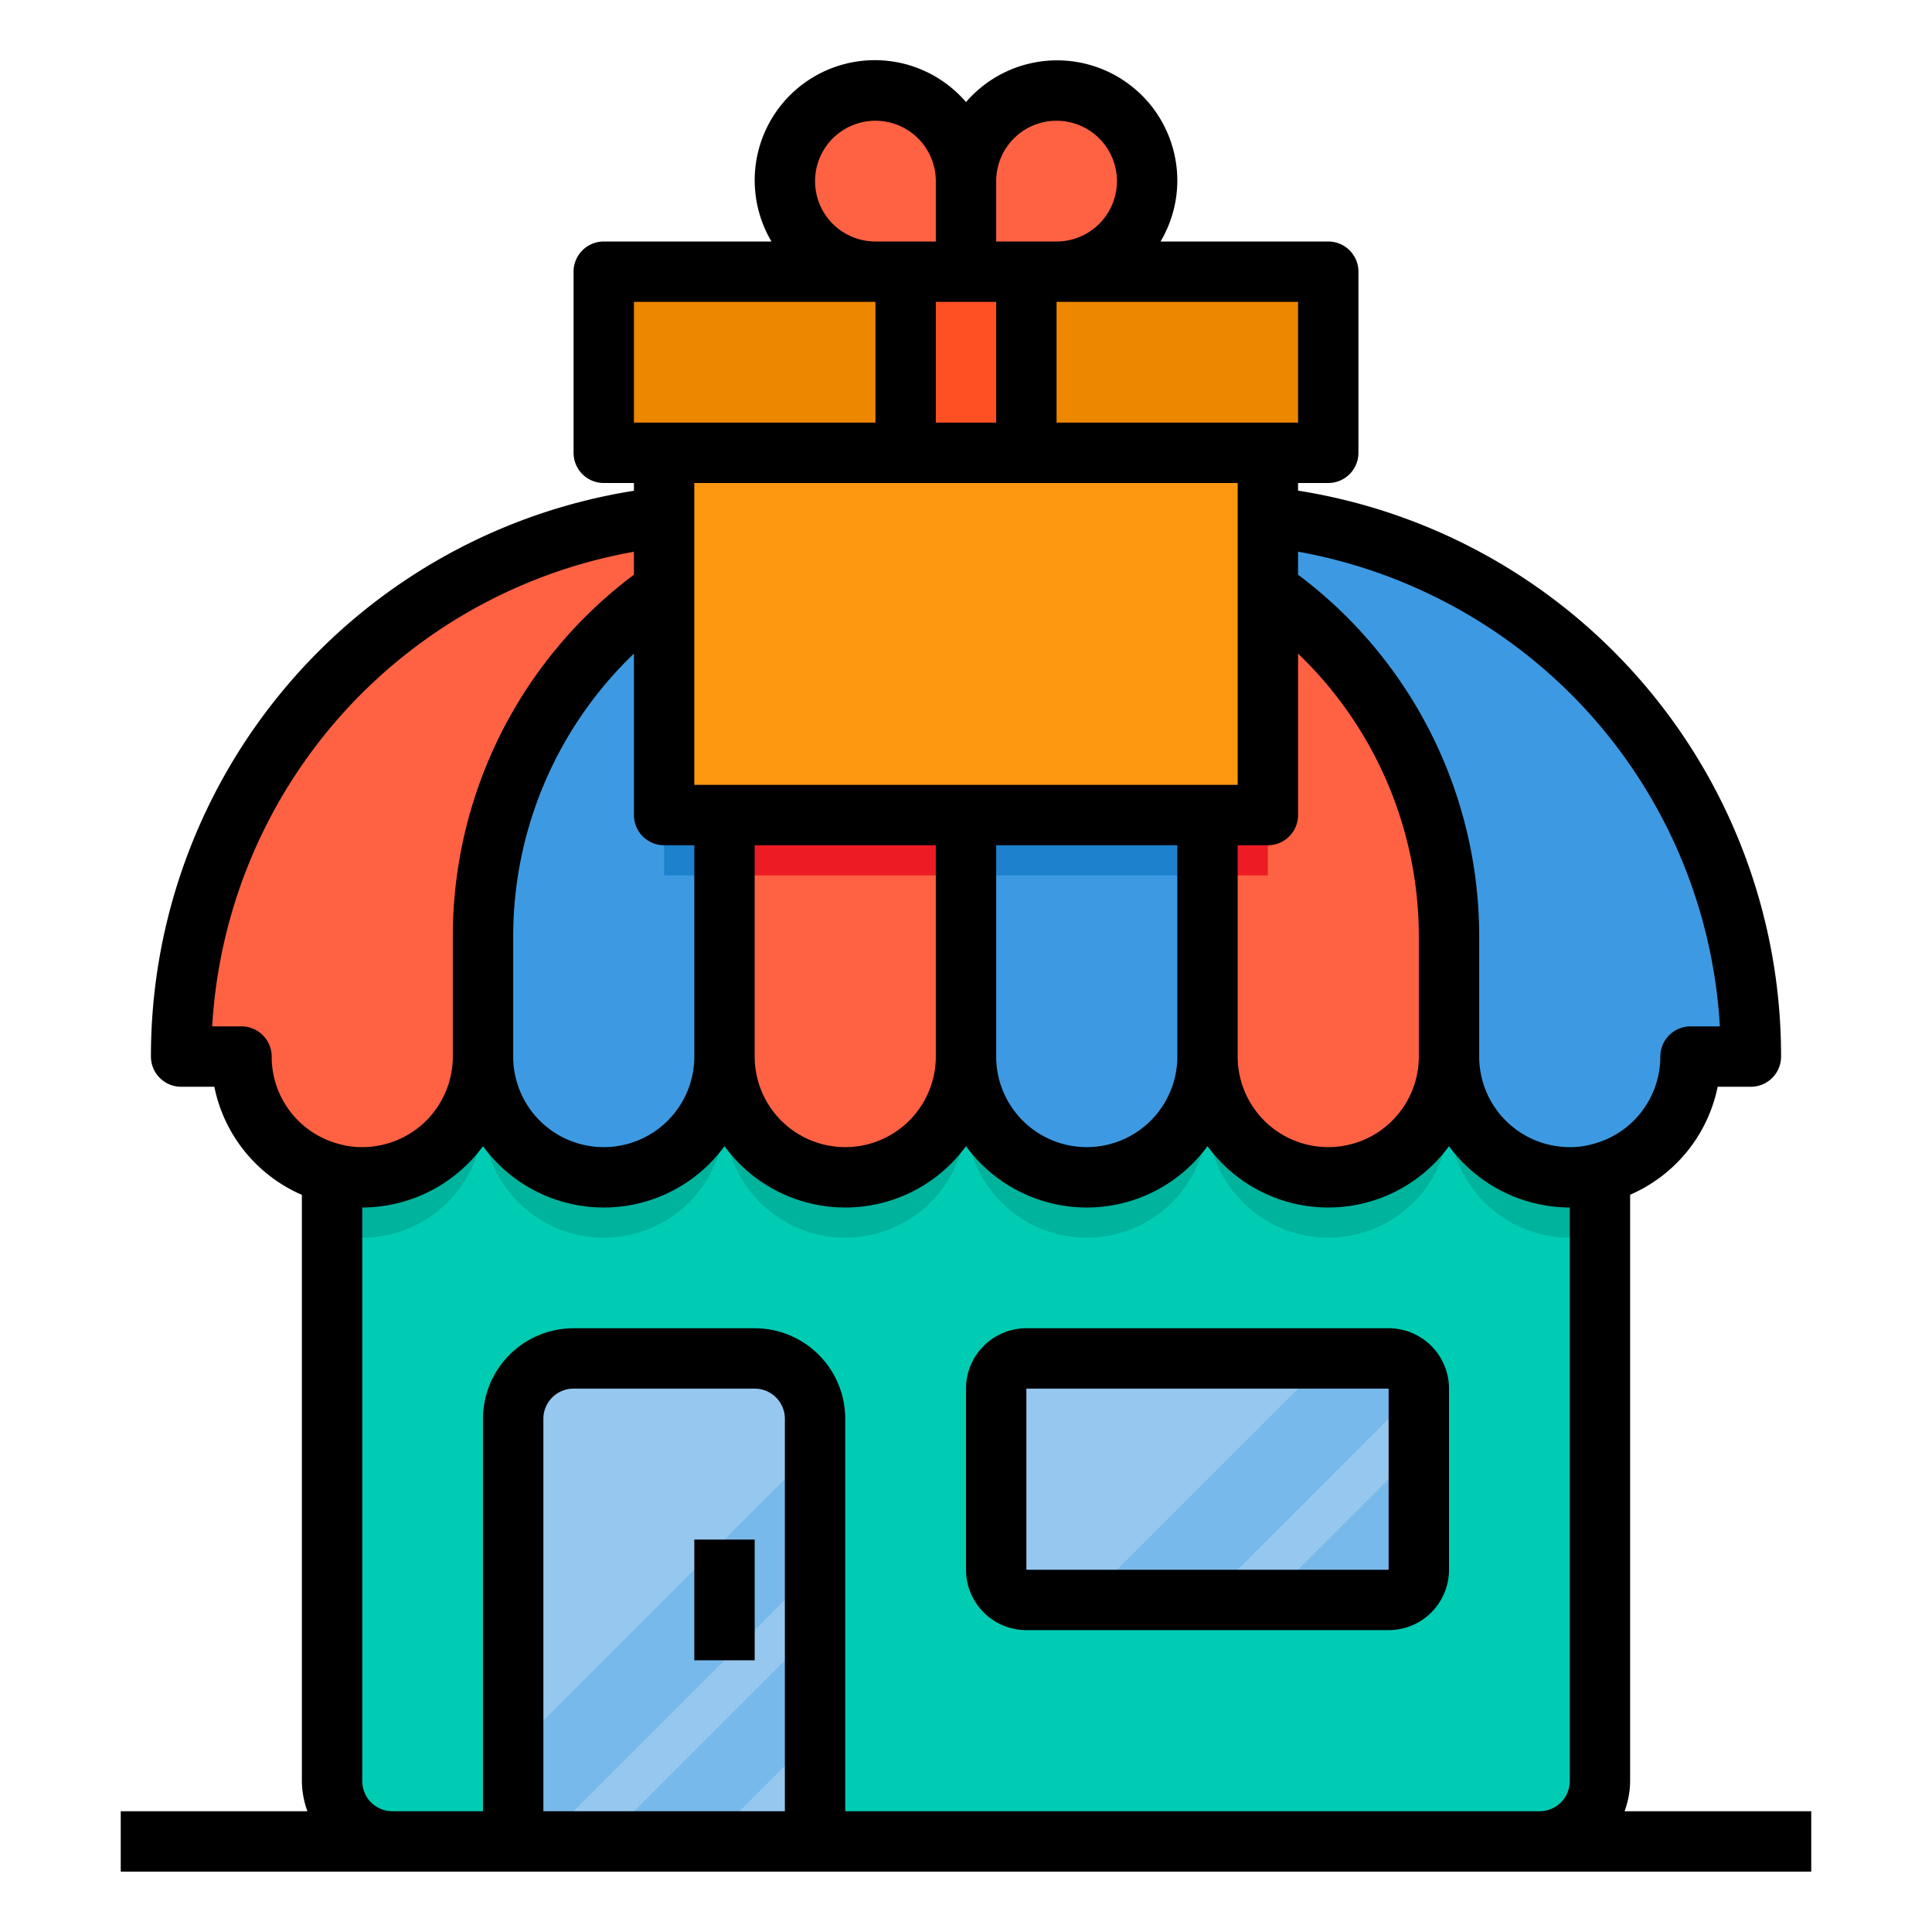 <svg height="512" viewBox="0 0 64 64" width="512" xmlns="http://www.w3.org/2000/svg"><g id="Gift_Shop" data-name="Gift Shop"><path d="m58 35h-2a3.992 3.992 0 0 1 -3 3.87 3.657 3.657 0 0 1 -1 .13 4 4 0 0 1 -4-4v-4a13.836 13.836 0 0 0 -1.66-6.6c-.14-.26-.29-.52-.44-.77a14.06 14.06 0 0 0 -11.68-6.62.01.01 0 0 0 .01-.01h5.77a17.993 17.993 0 0 1 18 18z" fill="#3d9ae2"/><path d="m29.78 17.01a14.06 14.06 0 0 0 -11.68 6.62c-.15.25-.3.51-.44.77a13.836 13.836 0 0 0 -1.66 6.6v4a4 4 0 0 1 -4 4 3.657 3.657 0 0 1 -1-.13 3.992 3.992 0 0 1 -3-3.87h-2a18.015 18.015 0 0 1 18-18h5.77a.01.01 0 0 0 .01.01z" fill="#ff6243"/><path d="m53 38.87v20.13a2.006 2.006 0 0 1 -2 2h-38a2.006 2.006 0 0 1 -2-2v-20.13a3.657 3.657 0 0 0 1 .13 4 4 0 0 0 4-4 4 4 0 0 0 8 0 4 4 0 0 0 8 0 4 4 0 0 0 8 0 4 4 0 0 0 8 0 4 4 0 0 0 4 4 3.657 3.657 0 0 0 1-.13z" fill="#00ccb3"/><path d="m27 47v14h-10v-14a2.006 2.006 0 0 1 2-2h6a2.006 2.006 0 0 1 2 2z" fill="#96c8ef"/><rect fill="#96c8ef" height="8" rx="1" width="14" x="33" y="45"/><path d="m40 25v10a4 4 0 0 1 -8 0v-18a8.076 8.076 0 0 1 1.98.25 8 8 0 0 1 5.96 6.75 8.262 8.262 0 0 1 .06 1z" fill="#3d9ae2"/><path d="m32 17a7.992 7.992 0 0 0 -7.94 7 8.262 8.262 0 0 0 -.06 1v10a4 4 0 0 1 -8 0v-4a13.836 13.836 0 0 1 1.66-6.6c.14-.26.29-.52.44-.77a14.06 14.06 0 0 1 11.68-6.62 1.62 1.62 0 0 1 .22-.01z" fill="#3d9ae2"/><path d="m48 31v4a4 4 0 0 1 -8 0v-10a8.262 8.262 0 0 0 -.06-1 8 8 0 0 0 -5.96-6.75 8.076 8.076 0 0 0 -1.98-.25h2a1.62 1.62 0 0 1 .22.01 14.06 14.06 0 0 1 11.68 6.62c.15.25.3.51.44.77a13.836 13.836 0 0 1 1.66 6.6z" fill="#ff6243"/><path d="m32 17v18a4 4 0 0 1 -8 0v-10a8.262 8.262 0 0 1 .06-1 8.009 8.009 0 0 1 7.94-7z" fill="#ff6243"/><path d="m53 38.87v2a3.657 3.657 0 0 1 -1 .13 4 4 0 0 1 -4-4 4 4 0 0 1 -8 0 4 4 0 0 1 -8 0 4 4 0 0 1 -8 0 4 4 0 0 1 -8 0 4 4 0 0 1 -4 4 3.657 3.657 0 0 1 -1-.13v-2a3.657 3.657 0 0 0 1 .13 4 4 0 0 0 4-4 4 4 0 0 0 8 0 4 4 0 0 0 8 0 4 4 0 0 0 8 0 4 4 0 0 0 8 0 4 4 0 0 0 4 4 3.657 3.657 0 0 0 1-.13z" fill="#00b39d"/><g fill="#78b9eb"><path d="m27 48v4l-9 9h-1v-3z"/><path d="m27 54v3.5l-3.5 3.5h-3.5z"/><path d="m47 46-7 7h-4l8-8h2a1 1 0 0 1 1 1z"/><path d="m47 48v3.5l-1.5 1.5h-3.5z"/></g><path d="m22 27h2v2h-2z" fill="#1e81ce"/><path d="m24 27h8v2h-8z" fill="#ed1c24"/><path d="m40 27h2v2h-2z" fill="#ed1c24"/><path d="m32 27h8v2h-8z" fill="#1e81ce"/><path d="m37.12 3.88a3 3 0 0 1 -2.12 5.12h-3v-3a3 3 0 0 1 5.12-2.12z" fill="#ff6243"/><path d="m29 3a3 3 0 0 0 0 6h3v-3a3 3 0 0 0 -3-3z" fill="#ff6243"/><path d="m34 9v6h-4v-6h2z" fill="#ff5023"/><path d="m30 9v6h-8-2v-6h9z" fill="#ee8700"/><path d="m44 9v6h-2-8v-6h1z" fill="#ee8700"/><path d="m42 15v12h-20v-12h8 4z" fill="#ff9811"/><path d="m46 44h-12a2 2 0 0 0 -2 2v6a2 2 0 0 0 2 2h12a2 2 0 0 0 2-2v-6a2 2 0 0 0 -2-2zm-12 8v-6h12v6z"/><path d="m53.816 60a2.966 2.966 0 0 0 .184-1v-19.423a4.98 4.98 0 0 0 2.9-3.577h1.1a1 1 0 0 0 1-1 18.955 18.955 0 0 0 -16-18.747v-.253h1a1 1 0 0 0 1-1v-6a1 1 0 0 0 -1-1h-5.556a3.959 3.959 0 0 0 .556-2 3.983 3.983 0 0 0 -7-2.618 3.979 3.979 0 0 0 -6.444 4.618h-5.556a1 1 0 0 0 -1 1v6a1 1 0 0 0 1 1h1v.257a18.961 18.961 0 0 0 -16 18.743 1 1 0 0 0 1 1h1.1a4.977 4.977 0 0 0 2.9 3.581v19.419a2.966 2.966 0 0 0 .184 1h-6.184v2h56v-2zm-1.794-37.024a16.923 16.923 0 0 1 4.95 11.024h-.972a1 1 0 0 0 -1 1 2.994 2.994 0 0 1 -2.271 2.907 2.634 2.634 0 0 1 -.729.093 3 3 0 0 1 -3-3v-4a14.96 14.96 0 0 0 -6-11.962v-.763a17.087 17.087 0 0 1 9.022 4.701zm-30.022 5.024h1v7a3 3 0 0 1 -6 0v-4a12.97 12.97 0 0 1 4-9.348v5.348a1 1 0 0 0 1 1zm3 0h6v7a3 3 0 0 1 -6 0zm8 0h6v7a3 3 0 0 1 -6 0zm8 0h1a1 1 0 0 0 1-1v-5.348a12.97 12.97 0 0 1 4 9.348v4a3 3 0 0 1 -6 0zm2-14h-8v-4h8zm-10-4v4h-2v-4zm2-6a2 2 0 0 1 0 4h-2v-2a2 2 0 0 1 2-2zm-8 2a2 2 0 0 1 4 0v2h-2a2 2 0 0 1 -2-2zm-6 4h8v4h-8zm20 6v10h-18v-10zm-32 19a1 1 0 0 0 -1-1h-.971a16.965 16.965 0 0 1 13.971-15.722v.76a14.96 14.96 0 0 0 -6 11.962v4a3 3 0 0 1 -3 3 2.713 2.713 0 0 1 -.754-.1 2.987 2.987 0 0 1 -2.246-2.9zm17 25h-8v-13a1 1 0 0 1 1-1h6a1 1 0 0 1 1 1zm2 0v-13a3 3 0 0 0 -3-3h-6a3 3 0 0 0 -3 3v13h-3a1 1 0 0 1 -1-1v-19a4.982 4.982 0 0 0 4-2.031 4.954 4.954 0 0 0 8 0 4.954 4.954 0 0 0 8 0 4.954 4.954 0 0 0 8 0 4.954 4.954 0 0 0 8 0 4.982 4.982 0 0 0 4 2.031v19a1 1 0 0 1 -1 1z"/><path d="m23 51h2v4h-2z"/></g></svg>